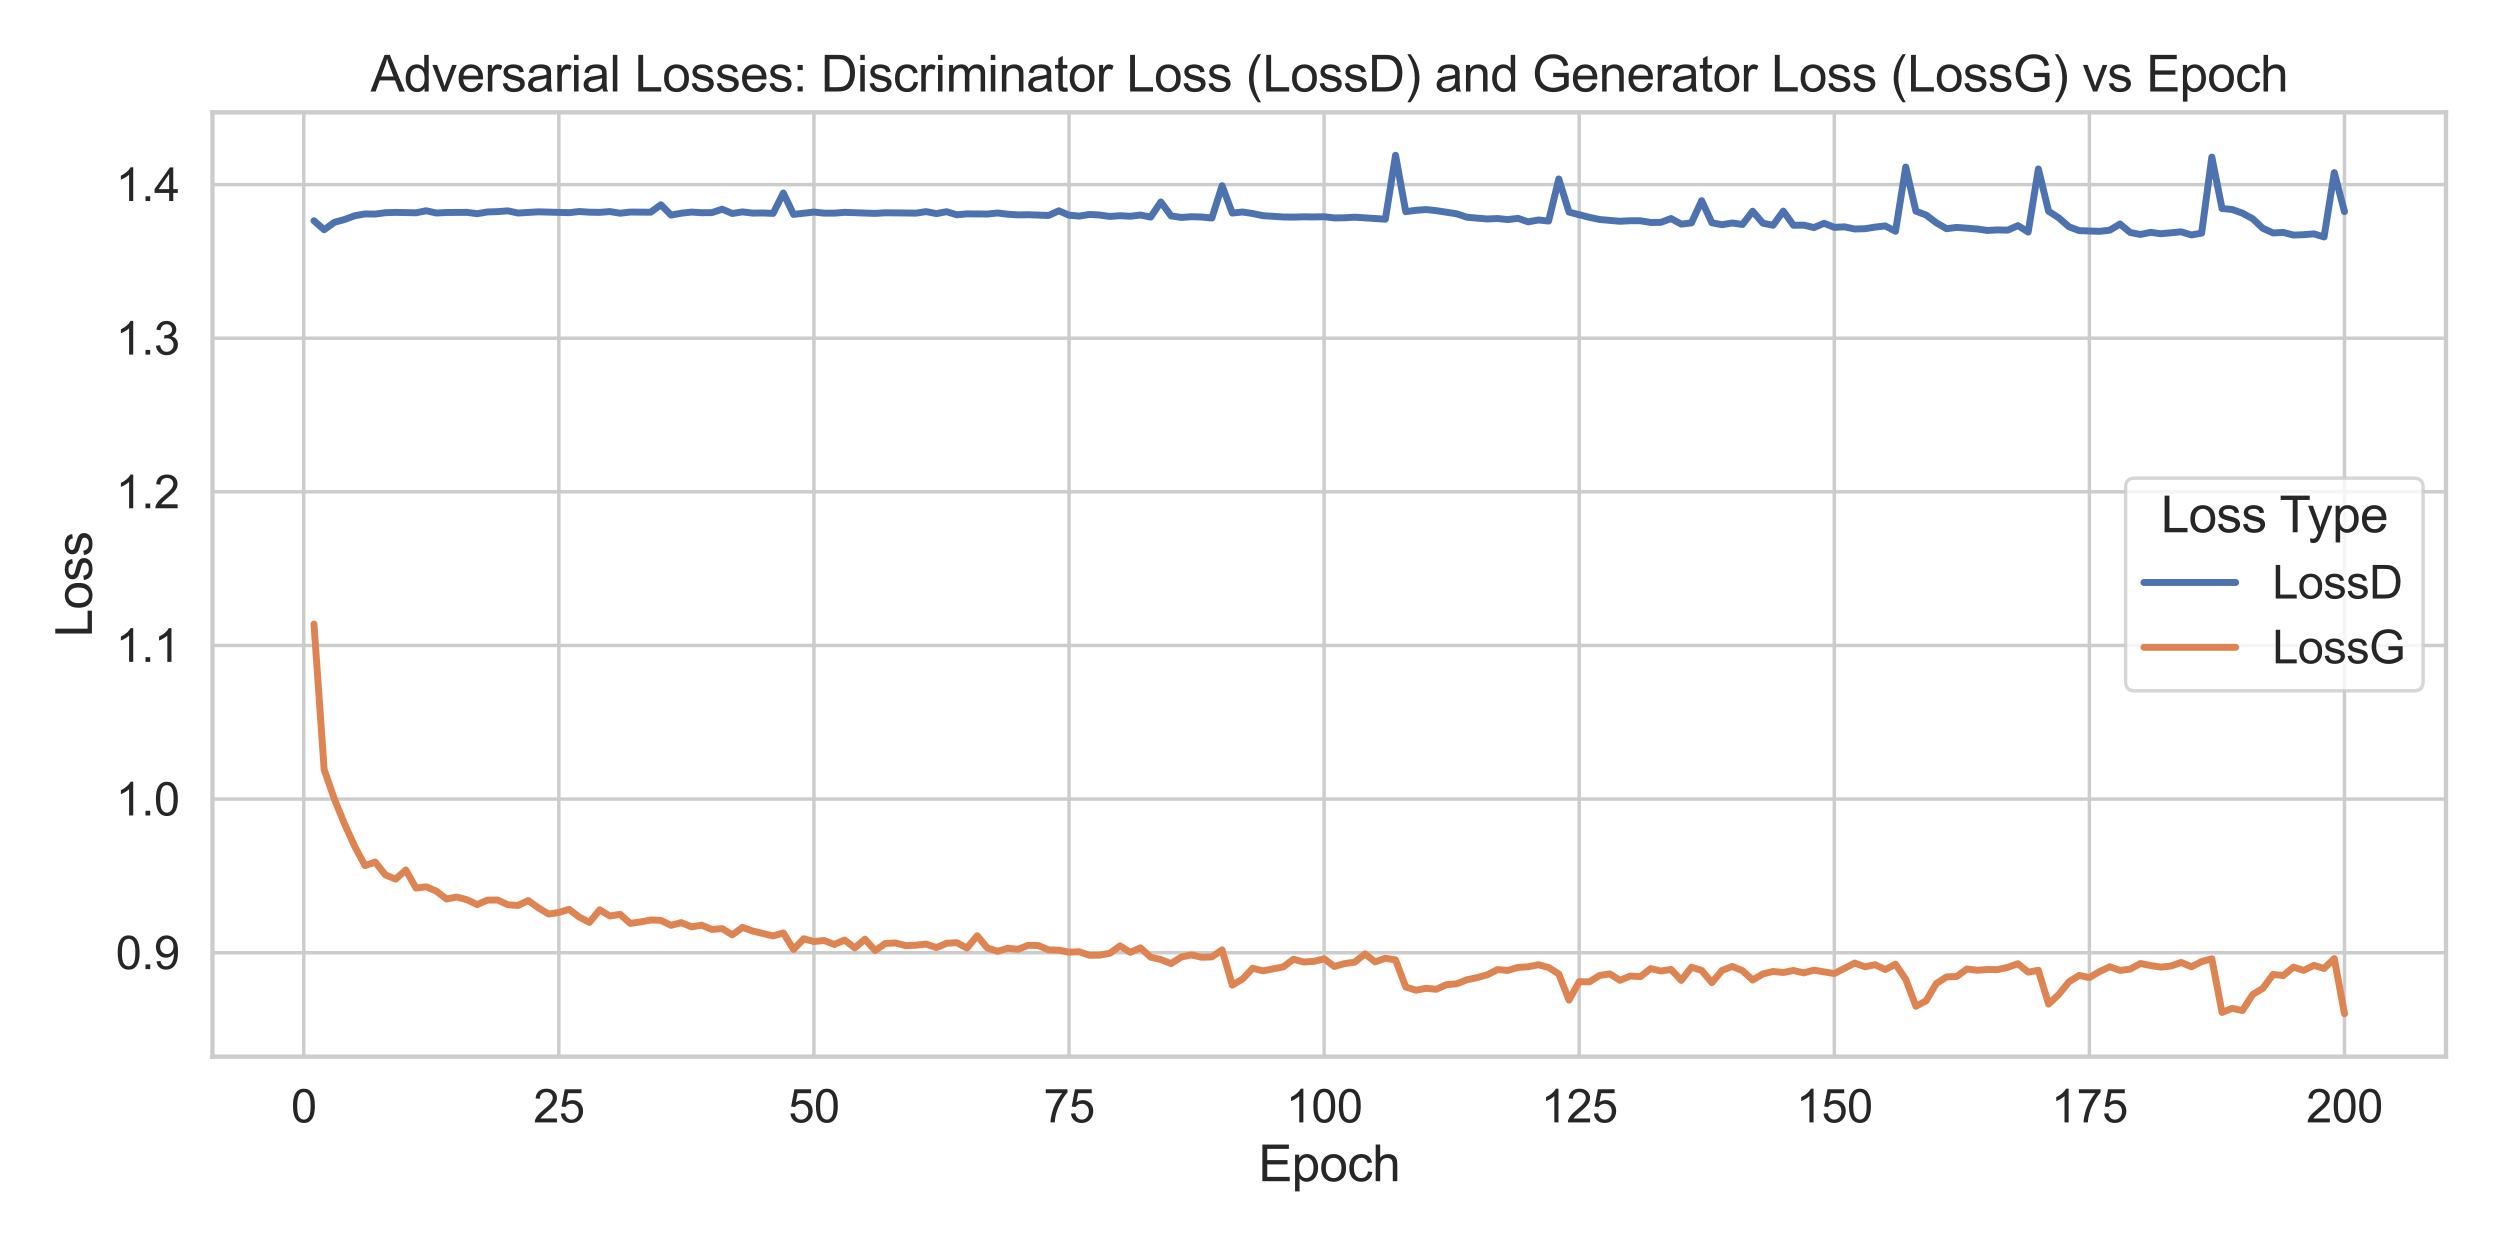 <?xml version="1.0" encoding="utf-8" standalone="no"?>
<!DOCTYPE svg PUBLIC "-//W3C//DTD SVG 1.1//EN"
  "http://www.w3.org/Graphics/SVG/1.1/DTD/svg11.dtd">
<svg xmlns:xlink="http://www.w3.org/1999/xlink" width="720pt" height="360pt" viewBox="0 0 720 360" xmlns="http://www.w3.org/2000/svg" version="1.1">
 <defs>
  <style type="text/css">*{stroke-linejoin: round; stroke-linecap: butt}</style>
 </defs>
 <g id="figure_1">
  <g id="patch_1">
   <path d="M 0 360 
L 720 360 
L 720 0 
L 0 0 
z
" style="fill: #ffffff"/>
  </g>
  <g id="axes_1">
   <g id="patch_2">
    <path d="M 61.182 304.308 
L 704.448 304.308 
L 704.448 32.352 
L 61.182 32.352 
z
" style="fill: #ffffff"/>
   </g>
   <g id="matplotlib.axis_1">
    <g id="xtick_1">
     <g id="line2d_1">
      <path d="M 87.483 304.308 
L 87.483 32.352 
" clip-path="url(#p97cdf2c3c6)" style="fill: none; stroke: #cccccc; stroke-linecap: round"/>
     </g>
     <g id="text_1">
      <!-- 0 -->
      <g style="fill: #262626" transform="translate(83.813 323.256) scale(0.132 -0.132)">
       <defs>
        <path id="ArialMT-30" d="M 266 2259 
Q 266 3072 433 3567 
Q 600 4063 929 4331 
Q 1259 4600 1759 4600 
Q 2128 4600 2406 4451 
Q 2684 4303 2865 4023 
Q 3047 3744 3150 3342 
Q 3253 2941 3253 2259 
Q 3253 1453 3087 958 
Q 2922 463 2592 192 
Q 2263 -78 1759 -78 
Q 1097 -78 719 397 
Q 266 969 266 2259 
z
M 844 2259 
Q 844 1131 1108 757 
Q 1372 384 1759 384 
Q 2147 384 2411 759 
Q 2675 1134 2675 2259 
Q 2675 3391 2411 3762 
Q 2147 4134 1753 4134 
Q 1366 4134 1134 3806 
Q 844 3388 844 2259 
z
" transform="scale(0.016)"/>
       </defs>
       <use xlink:href="#ArialMT-30"/>
      </g>
     </g>
    </g>
    <g id="xtick_2">
     <g id="line2d_2">
      <path d="M 160.948 304.308 
L 160.948 32.352 
" clip-path="url(#p97cdf2c3c6)" style="fill: none; stroke: #cccccc; stroke-linecap: round"/>
     </g>
     <g id="text_2">
      <!-- 25 -->
      <g style="fill: #262626" transform="translate(153.608 323.256) scale(0.132 -0.132)">
       <defs>
        <path id="ArialMT-32" d="M 3222 541 
L 3222 0 
L 194 0 
Q 188 203 259 391 
Q 375 700 629 1000 
Q 884 1300 1366 1694 
Q 2113 2306 2375 2664 
Q 2638 3022 2638 3341 
Q 2638 3675 2398 3904 
Q 2159 4134 1775 4134 
Q 1369 4134 1125 3890 
Q 881 3647 878 3216 
L 300 3275 
Q 359 3922 746 4261 
Q 1134 4600 1788 4600 
Q 2447 4600 2831 4234 
Q 3216 3869 3216 3328 
Q 3216 3053 3103 2787 
Q 2991 2522 2730 2228 
Q 2469 1934 1863 1422 
Q 1356 997 1212 845 
Q 1069 694 975 541 
L 3222 541 
z
" transform="scale(0.016)"/>
        <path id="ArialMT-35" d="M 266 1200 
L 856 1250 
Q 922 819 1161 601 
Q 1400 384 1738 384 
Q 2144 384 2425 690 
Q 2706 997 2706 1503 
Q 2706 1984 2436 2262 
Q 2166 2541 1728 2541 
Q 1456 2541 1237 2417 
Q 1019 2294 894 2097 
L 366 2166 
L 809 4519 
L 3088 4519 
L 3088 3981 
L 1259 3981 
L 1013 2750 
Q 1425 3038 1878 3038 
Q 2478 3038 2890 2622 
Q 3303 2206 3303 1553 
Q 3303 931 2941 478 
Q 2500 -78 1738 -78 
Q 1113 -78 717 272 
Q 322 622 266 1200 
z
" transform="scale(0.016)"/>
       </defs>
       <use xlink:href="#ArialMT-32"/>
       <use xlink:href="#ArialMT-35" x="55.615"/>
      </g>
     </g>
    </g>
    <g id="xtick_3">
     <g id="line2d_3">
      <path d="M 234.414 304.308 
L 234.414 32.352 
" clip-path="url(#p97cdf2c3c6)" style="fill: none; stroke: #cccccc; stroke-linecap: round"/>
     </g>
     <g id="text_3">
      <!-- 50 -->
      <g style="fill: #262626" transform="translate(227.074 323.256) scale(0.132 -0.132)">
       <use xlink:href="#ArialMT-35"/>
       <use xlink:href="#ArialMT-30" x="55.615"/>
      </g>
     </g>
    </g>
    <g id="xtick_4">
     <g id="line2d_4">
      <path d="M 307.88 304.308 
L 307.88 32.352 
" clip-path="url(#p97cdf2c3c6)" style="fill: none; stroke: #cccccc; stroke-linecap: round"/>
     </g>
     <g id="text_4">
      <!-- 75 -->
      <g style="fill: #262626" transform="translate(300.54 323.256) scale(0.132 -0.132)">
       <defs>
        <path id="ArialMT-37" d="M 303 3981 
L 303 4522 
L 3269 4522 
L 3269 4084 
Q 2831 3619 2401 2847 
Q 1972 2075 1738 1259 
Q 1569 684 1522 0 
L 944 0 
Q 953 541 1156 1306 
Q 1359 2072 1739 2783 
Q 2119 3494 2547 3981 
L 303 3981 
z
" transform="scale(0.016)"/>
       </defs>
       <use xlink:href="#ArialMT-37"/>
       <use xlink:href="#ArialMT-35" x="55.615"/>
      </g>
     </g>
    </g>
    <g id="xtick_5">
     <g id="line2d_5">
      <path d="M 381.346 304.308 
L 381.346 32.352 
" clip-path="url(#p97cdf2c3c6)" style="fill: none; stroke: #cccccc; stroke-linecap: round"/>
     </g>
     <g id="text_5">
      <!-- 100 -->
      <g style="fill: #262626" transform="translate(370.335 323.256) scale(0.132 -0.132)">
       <defs>
        <path id="ArialMT-31" d="M 2384 0 
L 1822 0 
L 1822 3584 
Q 1619 3391 1289 3197 
Q 959 3003 697 2906 
L 697 3450 
Q 1169 3672 1522 3987 
Q 1875 4303 2022 4600 
L 2384 4600 
L 2384 0 
z
" transform="scale(0.016)"/>
       </defs>
       <use xlink:href="#ArialMT-31"/>
       <use xlink:href="#ArialMT-30" x="55.615"/>
       <use xlink:href="#ArialMT-30" x="111.23"/>
      </g>
     </g>
    </g>
    <g id="xtick_6">
     <g id="line2d_6">
      <path d="M 454.811 304.308 
L 454.811 32.352 
" clip-path="url(#p97cdf2c3c6)" style="fill: none; stroke: #cccccc; stroke-linecap: round"/>
     </g>
     <g id="text_6">
      <!-- 125 -->
      <g style="fill: #262626" transform="translate(443.801 323.256) scale(0.132 -0.132)">
       <use xlink:href="#ArialMT-31"/>
       <use xlink:href="#ArialMT-32" x="55.615"/>
       <use xlink:href="#ArialMT-35" x="111.23"/>
      </g>
     </g>
    </g>
    <g id="xtick_7">
     <g id="line2d_7">
      <path d="M 528.277 304.308 
L 528.277 32.352 
" clip-path="url(#p97cdf2c3c6)" style="fill: none; stroke: #cccccc; stroke-linecap: round"/>
     </g>
     <g id="text_7">
      <!-- 150 -->
      <g style="fill: #262626" transform="translate(517.267 323.256) scale(0.132 -0.132)">
       <use xlink:href="#ArialMT-31"/>
       <use xlink:href="#ArialMT-35" x="55.615"/>
       <use xlink:href="#ArialMT-30" x="111.23"/>
      </g>
     </g>
    </g>
    <g id="xtick_8">
     <g id="line2d_8">
      <path d="M 601.743 304.308 
L 601.743 32.352 
" clip-path="url(#p97cdf2c3c6)" style="fill: none; stroke: #cccccc; stroke-linecap: round"/>
     </g>
     <g id="text_8">
      <!-- 175 -->
      <g style="fill: #262626" transform="translate(590.732 323.256) scale(0.132 -0.132)">
       <use xlink:href="#ArialMT-31"/>
       <use xlink:href="#ArialMT-37" x="55.615"/>
       <use xlink:href="#ArialMT-35" x="111.23"/>
      </g>
     </g>
    </g>
    <g id="xtick_9">
     <g id="line2d_9">
      <path d="M 675.209 304.308 
L 675.209 32.352 
" clip-path="url(#p97cdf2c3c6)" style="fill: none; stroke: #cccccc; stroke-linecap: round"/>
     </g>
     <g id="text_9">
      <!-- 200 -->
      <g style="fill: #262626" transform="translate(664.198 323.256) scale(0.132 -0.132)">
       <use xlink:href="#ArialMT-32"/>
       <use xlink:href="#ArialMT-30" x="55.615"/>
       <use xlink:href="#ArialMT-30" x="111.23"/>
      </g>
     </g>
    </g>
    <g id="text_10">
     <!-- Epoch -->
     <g style="fill: #262626" transform="translate(362.401 340.187) scale(0.144 -0.144)">
      <defs>
       <path id="ArialMT-45" d="M 506 0 
L 506 4581 
L 3819 4581 
L 3819 4041 
L 1113 4041 
L 1113 2638 
L 3647 2638 
L 3647 2100 
L 1113 2100 
L 1113 541 
L 3925 541 
L 3925 0 
L 506 0 
z
" transform="scale(0.016)"/>
       <path id="ArialMT-70" d="M 422 -1272 
L 422 3319 
L 934 3319 
L 934 2888 
Q 1116 3141 1344 3267 
Q 1572 3394 1897 3394 
Q 2322 3394 2647 3175 
Q 2972 2956 3137 2557 
Q 3303 2159 3303 1684 
Q 3303 1175 3120 767 
Q 2938 359 2589 142 
Q 2241 -75 1856 -75 
Q 1575 -75 1351 44 
Q 1128 163 984 344 
L 984 -1272 
L 422 -1272 
z
M 931 1641 
Q 931 1000 1190 694 
Q 1450 388 1819 388 
Q 2194 388 2461 705 
Q 2728 1022 2728 1688 
Q 2728 2322 2467 2637 
Q 2206 2953 1844 2953 
Q 1484 2953 1207 2617 
Q 931 2281 931 1641 
z
" transform="scale(0.016)"/>
       <path id="ArialMT-6f" d="M 213 1659 
Q 213 2581 725 3025 
Q 1153 3394 1769 3394 
Q 2453 3394 2887 2945 
Q 3322 2497 3322 1706 
Q 3322 1066 3130 698 
Q 2938 331 2570 128 
Q 2203 -75 1769 -75 
Q 1072 -75 642 372 
Q 213 819 213 1659 
z
M 791 1659 
Q 791 1022 1069 705 
Q 1347 388 1769 388 
Q 2188 388 2466 706 
Q 2744 1025 2744 1678 
Q 2744 2294 2464 2611 
Q 2184 2928 1769 2928 
Q 1347 2928 1069 2612 
Q 791 2297 791 1659 
z
" transform="scale(0.016)"/>
       <path id="ArialMT-63" d="M 2588 1216 
L 3141 1144 
Q 3050 572 2676 248 
Q 2303 -75 1759 -75 
Q 1078 -75 664 370 
Q 250 816 250 1647 
Q 250 2184 428 2587 
Q 606 2991 970 3192 
Q 1334 3394 1763 3394 
Q 2303 3394 2647 3120 
Q 2991 2847 3088 2344 
L 2541 2259 
Q 2463 2594 2264 2762 
Q 2066 2931 1784 2931 
Q 1359 2931 1093 2626 
Q 828 2322 828 1663 
Q 828 994 1084 691 
Q 1341 388 1753 388 
Q 2084 388 2306 591 
Q 2528 794 2588 1216 
z
" transform="scale(0.016)"/>
       <path id="ArialMT-68" d="M 422 0 
L 422 4581 
L 984 4581 
L 984 2938 
Q 1378 3394 1978 3394 
Q 2347 3394 2619 3248 
Q 2891 3103 3008 2847 
Q 3125 2591 3125 2103 
L 3125 0 
L 2563 0 
L 2563 2103 
Q 2563 2525 2380 2717 
Q 2197 2909 1863 2909 
Q 1613 2909 1392 2779 
Q 1172 2650 1078 2428 
Q 984 2206 984 1816 
L 984 0 
L 422 0 
z
" transform="scale(0.016)"/>
      </defs>
      <use xlink:href="#ArialMT-45"/>
      <use xlink:href="#ArialMT-70" x="66.699"/>
      <use xlink:href="#ArialMT-6f" x="122.314"/>
      <use xlink:href="#ArialMT-63" x="177.93"/>
      <use xlink:href="#ArialMT-68" x="227.93"/>
     </g>
    </g>
   </g>
   <g id="matplotlib.axis_2">
    <g id="ytick_1">
     <g id="line2d_10">
      <path d="M 61.182 274.379 
L 704.448 274.379 
" clip-path="url(#p97cdf2c3c6)" style="fill: none; stroke: #cccccc; stroke-linecap: round"/>
     </g>
     <g id="text_11">
      <!-- 0.9 -->
      <g style="fill: #262626" transform="translate(33.334 279.103) scale(0.132 -0.132)">
       <defs>
        <path id="ArialMT-2e" d="M 581 0 
L 581 641 
L 1222 641 
L 1222 0 
L 581 0 
z
" transform="scale(0.016)"/>
        <path id="ArialMT-39" d="M 350 1059 
L 891 1109 
Q 959 728 1153 556 
Q 1347 384 1650 384 
Q 1909 384 2104 503 
Q 2300 622 2425 820 
Q 2550 1019 2634 1356 
Q 2719 1694 2719 2044 
Q 2719 2081 2716 2156 
Q 2547 1888 2255 1720 
Q 1963 1553 1622 1553 
Q 1053 1553 659 1965 
Q 266 2378 266 3053 
Q 266 3750 677 4175 
Q 1088 4600 1706 4600 
Q 2153 4600 2523 4359 
Q 2894 4119 3086 3673 
Q 3278 3228 3278 2384 
Q 3278 1506 3087 986 
Q 2897 466 2520 194 
Q 2144 -78 1638 -78 
Q 1100 -78 759 220 
Q 419 519 350 1059 
z
M 2653 3081 
Q 2653 3566 2395 3850 
Q 2138 4134 1775 4134 
Q 1400 4134 1122 3828 
Q 844 3522 844 3034 
Q 844 2597 1108 2323 
Q 1372 2050 1759 2050 
Q 2150 2050 2401 2323 
Q 2653 2597 2653 3081 
z
" transform="scale(0.016)"/>
       </defs>
       <use xlink:href="#ArialMT-30"/>
       <use xlink:href="#ArialMT-2e" x="55.615"/>
       <use xlink:href="#ArialMT-39" x="83.398"/>
      </g>
     </g>
    </g>
    <g id="ytick_2">
     <g id="line2d_11">
      <path d="M 61.182 230.135 
L 704.448 230.135 
" clip-path="url(#p97cdf2c3c6)" style="fill: none; stroke: #cccccc; stroke-linecap: round"/>
     </g>
     <g id="text_12">
      <!-- 1.0 -->
      <g style="fill: #262626" transform="translate(33.334 234.86) scale(0.132 -0.132)">
       <use xlink:href="#ArialMT-31"/>
       <use xlink:href="#ArialMT-2e" x="55.615"/>
       <use xlink:href="#ArialMT-30" x="83.398"/>
      </g>
     </g>
    </g>
    <g id="ytick_3">
     <g id="line2d_12">
      <path d="M 61.182 185.892 
L 704.448 185.892 
" clip-path="url(#p97cdf2c3c6)" style="fill: none; stroke: #cccccc; stroke-linecap: round"/>
     </g>
     <g id="text_13">
      <!-- 1.1 -->
      <g style="fill: #262626" transform="translate(33.334 190.616) scale(0.132 -0.132)">
       <use xlink:href="#ArialMT-31"/>
       <use xlink:href="#ArialMT-2e" x="55.615"/>
       <use xlink:href="#ArialMT-31" x="83.398"/>
      </g>
     </g>
    </g>
    <g id="ytick_4">
     <g id="line2d_13">
      <path d="M 61.182 141.648 
L 704.448 141.648 
" clip-path="url(#p97cdf2c3c6)" style="fill: none; stroke: #cccccc; stroke-linecap: round"/>
     </g>
     <g id="text_14">
      <!-- 1.2 -->
      <g style="fill: #262626" transform="translate(33.334 146.372) scale(0.132 -0.132)">
       <use xlink:href="#ArialMT-31"/>
       <use xlink:href="#ArialMT-2e" x="55.615"/>
       <use xlink:href="#ArialMT-32" x="83.398"/>
      </g>
     </g>
    </g>
    <g id="ytick_5">
     <g id="line2d_14">
      <path d="M 61.182 97.404 
L 704.448 97.404 
" clip-path="url(#p97cdf2c3c6)" style="fill: none; stroke: #cccccc; stroke-linecap: round"/>
     </g>
     <g id="text_15">
      <!-- 1.3 -->
      <g style="fill: #262626" transform="translate(33.334 102.128) scale(0.132 -0.132)">
       <defs>
        <path id="ArialMT-33" d="M 269 1209 
L 831 1284 
Q 928 806 1161 595 
Q 1394 384 1728 384 
Q 2125 384 2398 659 
Q 2672 934 2672 1341 
Q 2672 1728 2419 1979 
Q 2166 2231 1775 2231 
Q 1616 2231 1378 2169 
L 1441 2663 
Q 1497 2656 1531 2656 
Q 1891 2656 2178 2843 
Q 2466 3031 2466 3422 
Q 2466 3731 2256 3934 
Q 2047 4138 1716 4138 
Q 1388 4138 1169 3931 
Q 950 3725 888 3313 
L 325 3413 
Q 428 3978 793 4289 
Q 1159 4600 1703 4600 
Q 2078 4600 2393 4439 
Q 2709 4278 2876 4000 
Q 3044 3722 3044 3409 
Q 3044 3113 2884 2869 
Q 2725 2625 2413 2481 
Q 2819 2388 3044 2092 
Q 3269 1797 3269 1353 
Q 3269 753 2831 336 
Q 2394 -81 1725 -81 
Q 1122 -81 723 278 
Q 325 638 269 1209 
z
" transform="scale(0.016)"/>
       </defs>
       <use xlink:href="#ArialMT-31"/>
       <use xlink:href="#ArialMT-2e" x="55.615"/>
       <use xlink:href="#ArialMT-33" x="83.398"/>
      </g>
     </g>
    </g>
    <g id="ytick_6">
     <g id="line2d_15">
      <path d="M 61.182 53.16 
L 704.448 53.16 
" clip-path="url(#p97cdf2c3c6)" style="fill: none; stroke: #cccccc; stroke-linecap: round"/>
     </g>
     <g id="text_16">
      <!-- 1.4 -->
      <g style="fill: #262626" transform="translate(33.334 57.884) scale(0.132 -0.132)">
       <defs>
        <path id="ArialMT-34" d="M 2069 0 
L 2069 1097 
L 81 1097 
L 81 1613 
L 2172 4581 
L 2631 4581 
L 2631 1613 
L 3250 1613 
L 3250 1097 
L 2631 1097 
L 2631 0 
L 2069 0 
z
M 2069 1613 
L 2069 3678 
L 634 1613 
L 2069 1613 
z
" transform="scale(0.016)"/>
       </defs>
       <use xlink:href="#ArialMT-31"/>
       <use xlink:href="#ArialMT-2e" x="55.615"/>
       <use xlink:href="#ArialMT-34" x="83.398"/>
      </g>
     </g>
    </g>
    <g id="text_17">
     <!-- Loss -->
     <g style="fill: #262626" transform="translate(26.472 183.538) rotate(-90) scale(0.144 -0.144)">
      <defs>
       <path id="ArialMT-4c" d="M 469 0 
L 469 4581 
L 1075 4581 
L 1075 541 
L 3331 541 
L 3331 0 
L 469 0 
z
" transform="scale(0.016)"/>
       <path id="ArialMT-73" d="M 197 991 
L 753 1078 
Q 800 744 1014 566 
Q 1228 388 1613 388 
Q 2000 388 2187 545 
Q 2375 703 2375 916 
Q 2375 1106 2209 1216 
Q 2094 1291 1634 1406 
Q 1016 1563 777 1677 
Q 538 1791 414 1992 
Q 291 2194 291 2438 
Q 291 2659 392 2848 
Q 494 3038 669 3163 
Q 800 3259 1026 3326 
Q 1253 3394 1513 3394 
Q 1903 3394 2198 3281 
Q 2494 3169 2634 2976 
Q 2775 2784 2828 2463 
L 2278 2388 
Q 2241 2644 2061 2787 
Q 1881 2931 1553 2931 
Q 1166 2931 1000 2803 
Q 834 2675 834 2503 
Q 834 2394 903 2306 
Q 972 2216 1119 2156 
Q 1203 2125 1616 2013 
Q 2213 1853 2448 1751 
Q 2684 1650 2818 1456 
Q 2953 1263 2953 975 
Q 2953 694 2789 445 
Q 2625 197 2315 61 
Q 2006 -75 1616 -75 
Q 969 -75 630 194 
Q 291 463 197 991 
z
" transform="scale(0.016)"/>
      </defs>
      <use xlink:href="#ArialMT-4c"/>
      <use xlink:href="#ArialMT-6f" x="55.615"/>
      <use xlink:href="#ArialMT-73" x="111.23"/>
      <use xlink:href="#ArialMT-73" x="161.23"/>
     </g>
    </g>
   </g>
   <g id="PolyCollection_1"/>
   <g id="PolyCollection_2"/>
   <g id="line2d_16">
    <path d="M 90.421 63.581 
L 93.36 66.156 
L 96.299 64.027 
L 99.237 63.217 
L 102.176 62.132 
L 105.115 61.608 
L 108.053 61.649 
L 110.992 61.26 
L 113.93 61.171 
L 119.808 61.283 
L 122.746 60.7 
L 125.685 61.35 
L 128.624 61.193 
L 134.501 61.158 
L 137.439 61.541 
L 140.378 61.045 
L 143.317 60.948 
L 146.255 60.726 
L 149.194 61.352 
L 155.071 61.009 
L 163.887 61.253 
L 166.826 60.919 
L 169.764 61.111 
L 172.703 61.167 
L 175.642 60.93 
L 178.58 61.405 
L 181.519 61.069 
L 187.396 61.117 
L 190.335 58.976 
L 193.273 61.946 
L 196.212 61.403 
L 199.151 61.077 
L 202.089 61.261 
L 205.028 61.237 
L 207.967 60.252 
L 210.905 61.485 
L 213.844 61.025 
L 216.782 61.374 
L 219.721 61.334 
L 222.66 61.454 
L 225.598 55.588 
L 228.537 61.744 
L 234.414 61.076 
L 237.353 61.385 
L 240.291 61.39 
L 243.23 61.156 
L 252.046 61.465 
L 254.985 61.277 
L 263.801 61.383 
L 266.739 60.944 
L 269.678 61.518 
L 272.616 60.967 
L 275.555 61.862 
L 278.494 61.592 
L 284.371 61.648 
L 287.31 61.338 
L 290.248 61.699 
L 293.187 61.889 
L 296.125 61.839 
L 302.003 62.056 
L 304.941 60.711 
L 307.88 61.979 
L 310.819 62.23 
L 313.757 61.767 
L 316.696 61.925 
L 319.634 62.337 
L 322.573 62.117 
L 325.512 62.288 
L 328.45 61.923 
L 331.389 62.525 
L 334.328 58.168 
L 337.266 62.178 
L 340.205 62.621 
L 343.144 62.415 
L 346.082 62.498 
L 349.021 62.785 
L 351.959 53.49 
L 354.898 61.362 
L 357.837 61.056 
L 360.775 61.493 
L 363.714 62.113 
L 369.591 62.491 
L 372.53 62.528 
L 375.468 62.441 
L 378.407 62.485 
L 381.346 62.416 
L 384.284 62.767 
L 387.223 62.72 
L 390.162 62.546 
L 398.977 63.135 
L 401.916 44.714 
L 404.855 60.961 
L 407.793 60.563 
L 410.732 60.348 
L 413.671 60.671 
L 419.548 61.582 
L 422.486 62.565 
L 428.364 63.067 
L 431.302 62.936 
L 434.241 63.236 
L 437.18 62.885 
L 440.118 63.895 
L 443.057 63.355 
L 445.996 63.653 
L 448.934 51.543 
L 451.873 61.088 
L 457.75 62.594 
L 460.689 63.218 
L 466.566 63.721 
L 469.505 63.565 
L 472.443 63.579 
L 475.382 64.067 
L 478.32 64.045 
L 481.259 62.938 
L 484.198 64.549 
L 487.136 64.198 
L 490.075 57.793 
L 493.014 64.155 
L 495.952 64.715 
L 498.891 64.216 
L 501.829 64.657 
L 504.768 60.834 
L 507.707 64.271 
L 510.645 64.872 
L 513.584 60.809 
L 516.523 64.881 
L 519.461 64.831 
L 522.4 65.54 
L 525.339 64.309 
L 528.277 65.474 
L 531.216 65.332 
L 534.154 65.948 
L 537.093 65.867 
L 540.032 65.405 
L 542.97 65.072 
L 545.909 66.614 
L 548.848 48.107 
L 551.786 60.817 
L 554.725 61.927 
L 557.663 64.162 
L 560.602 65.864 
L 563.541 65.483 
L 569.418 65.939 
L 572.357 66.373 
L 575.295 66.209 
L 578.234 66.275 
L 581.172 64.978 
L 584.111 66.831 
L 587.05 48.666 
L 589.988 60.818 
L 592.927 62.747 
L 595.866 65.307 
L 598.804 66.422 
L 604.682 66.621 
L 607.62 66.3 
L 610.559 64.51 
L 613.497 66.963 
L 616.436 67.527 
L 619.375 66.909 
L 622.313 67.312 
L 628.191 66.767 
L 631.129 67.668 
L 634.068 67.143 
L 637.006 45.255 
L 639.945 60.05 
L 642.884 60.339 
L 645.822 61.395 
L 648.761 62.99 
L 651.7 65.758 
L 654.638 67.088 
L 657.577 66.934 
L 660.515 67.705 
L 663.454 67.594 
L 666.393 67.355 
L 669.331 68.245 
L 672.27 49.711 
L 675.209 60.956 
L 675.209 60.956 
" clip-path="url(#p97cdf2c3c6)" style="fill: none; stroke: #4c72b0; stroke-width: 2; stroke-linecap: round"/>
   </g>
   <g id="line2d_17">
    <path d="M 90.421 179.74 
L 93.36 221.634 
L 96.299 230.124 
L 99.237 237.328 
L 102.176 243.804 
L 105.115 249.296 
L 108.053 248.269 
L 110.992 251.972 
L 113.93 253.203 
L 116.869 250.564 
L 119.808 255.763 
L 122.746 255.399 
L 125.685 256.659 
L 128.624 258.907 
L 131.562 258.345 
L 134.501 259.126 
L 137.439 260.52 
L 140.378 259.231 
L 143.317 259.206 
L 146.255 260.563 
L 149.194 260.767 
L 152.133 259.364 
L 155.071 261.48 
L 158.01 263.24 
L 160.948 262.791 
L 163.887 261.893 
L 166.826 264.125 
L 169.764 265.652 
L 172.703 262.032 
L 175.642 263.806 
L 178.58 263.321 
L 181.519 265.936 
L 184.458 265.508 
L 187.396 264.96 
L 190.335 265.061 
L 193.273 266.499 
L 196.212 265.721 
L 199.151 266.931 
L 202.089 266.454 
L 205.028 267.69 
L 207.967 267.438 
L 210.905 269.242 
L 213.844 267.079 
L 216.782 268.14 
L 222.66 269.549 
L 225.598 268.689 
L 228.537 273.432 
L 231.476 270.368 
L 234.414 271.162 
L 237.353 270.866 
L 240.291 272.01 
L 243.23 270.734 
L 246.169 273 
L 249.107 270.49 
L 252.046 273.753 
L 254.985 271.711 
L 257.923 271.576 
L 260.862 272.345 
L 263.801 272.214 
L 266.739 271.895 
L 269.678 272.908 
L 272.616 271.657 
L 275.555 271.49 
L 278.494 273.042 
L 281.432 269.501 
L 284.371 273.025 
L 287.31 273.973 
L 290.248 273.091 
L 293.187 273.397 
L 296.125 272.241 
L 299.064 272.315 
L 302.003 273.572 
L 304.941 273.639 
L 307.88 274.223 
L 310.819 274.103 
L 313.757 275.116 
L 316.696 275.088 
L 319.634 274.533 
L 322.573 272.409 
L 325.512 274.266 
L 328.45 272.974 
L 331.389 275.669 
L 334.328 276.348 
L 337.266 277.52 
L 340.205 275.631 
L 343.144 275.008 
L 346.082 275.696 
L 349.021 275.576 
L 351.959 273.572 
L 354.898 283.714 
L 357.837 281.969 
L 360.775 278.851 
L 363.714 279.603 
L 369.591 278.468 
L 372.53 276.262 
L 375.468 277.059 
L 378.407 276.877 
L 381.346 276.134 
L 384.284 278.333 
L 387.223 277.515 
L 390.162 277.108 
L 393.1 274.716 
L 396.039 277.024 
L 398.977 275.966 
L 401.916 276.454 
L 404.855 284.251 
L 407.793 285.176 
L 410.732 284.646 
L 413.671 284.907 
L 416.609 283.577 
L 419.548 283.339 
L 422.486 282.174 
L 425.425 281.549 
L 428.364 280.732 
L 431.302 279.23 
L 434.241 279.487 
L 437.18 278.62 
L 440.118 278.435 
L 443.057 277.838 
L 445.996 278.637 
L 448.934 280.518 
L 451.873 288.03 
L 454.811 282.724 
L 457.75 282.778 
L 460.689 280.925 
L 463.627 280.488 
L 466.566 282.333 
L 469.505 281.106 
L 472.443 281.273 
L 475.382 278.958 
L 478.32 279.653 
L 481.259 279.197 
L 484.198 282.353 
L 487.136 278.563 
L 490.075 279.47 
L 493.014 283.007 
L 495.952 279.484 
L 498.891 278.327 
L 501.829 279.54 
L 504.768 282.254 
L 507.707 280.488 
L 510.645 279.785 
L 513.584 280.074 
L 516.523 279.493 
L 519.461 280.195 
L 522.4 279.411 
L 528.277 280.381 
L 534.154 277.362 
L 537.093 278.439 
L 540.032 277.842 
L 542.97 279.242 
L 545.909 277.689 
L 548.848 282.028 
L 551.786 289.805 
L 554.725 288.219 
L 557.663 283.251 
L 560.602 281.357 
L 563.541 281.226 
L 566.479 279.061 
L 569.418 279.43 
L 572.357 279.221 
L 575.295 279.244 
L 578.234 278.604 
L 581.172 277.552 
L 584.111 279.978 
L 587.05 279.437 
L 589.988 289.171 
L 592.927 286.393 
L 595.866 282.76 
L 598.804 280.929 
L 601.743 281.538 
L 604.682 279.812 
L 607.62 278.43 
L 610.559 279.484 
L 613.497 279.107 
L 616.436 277.493 
L 619.375 278.079 
L 622.313 278.529 
L 625.252 278.212 
L 628.191 277.175 
L 631.129 278.439 
L 634.068 276.928 
L 637.006 276.129 
L 639.945 291.581 
L 642.884 290.402 
L 645.822 291.041 
L 648.761 286.43 
L 651.7 284.642 
L 654.638 280.643 
L 657.577 280.96 
L 660.515 278.537 
L 663.454 279.467 
L 666.393 278.035 
L 669.331 278.913 
L 672.27 276.064 
L 675.209 291.946 
L 675.209 291.946 
" clip-path="url(#p97cdf2c3c6)" style="fill: none; stroke: #dd8452; stroke-width: 2; stroke-linecap: round"/>
   </g>
   <g id="line2d_18"/>
   <g id="line2d_19"/>
   <g id="patch_3">
    <path d="M 61.182 304.308 
L 61.182 32.352 
" style="fill: none; stroke: #cccccc; stroke-width: 1.25; stroke-linejoin: miter; stroke-linecap: square"/>
   </g>
   <g id="patch_4">
    <path d="M 704.448 304.308 
L 704.448 32.352 
" style="fill: none; stroke: #cccccc; stroke-width: 1.25; stroke-linejoin: miter; stroke-linecap: square"/>
   </g>
   <g id="patch_5">
    <path d="M 61.182 304.308 
L 704.448 304.308 
" style="fill: none; stroke: #cccccc; stroke-width: 1.25; stroke-linejoin: miter; stroke-linecap: square"/>
   </g>
   <g id="patch_6">
    <path d="M 61.182 32.352 
L 704.448 32.352 
" style="fill: none; stroke: #cccccc; stroke-width: 1.25; stroke-linejoin: miter; stroke-linecap: square"/>
   </g>
   <g id="text_18">
    <!-- Adversarial Losses: Discriminator Loss (LossD) and Generator Loss (LossG) vs Epoch -->
    <g style="fill: #262626" transform="translate(106.724 26.352) scale(0.144 -0.144)">
     <defs>
      <path id="ArialMT-41" d="M -9 0 
L 1750 4581 
L 2403 4581 
L 4278 0 
L 3588 0 
L 3053 1388 
L 1138 1388 
L 634 0 
L -9 0 
z
M 1313 1881 
L 2866 1881 
L 2388 3150 
Q 2169 3728 2063 4100 
Q 1975 3659 1816 3225 
L 1313 1881 
z
" transform="scale(0.016)"/>
      <path id="ArialMT-64" d="M 2575 0 
L 2575 419 
Q 2259 -75 1647 -75 
Q 1250 -75 917 144 
Q 584 363 401 755 
Q 219 1147 219 1656 
Q 219 2153 384 2558 
Q 550 2963 881 3178 
Q 1213 3394 1622 3394 
Q 1922 3394 2156 3267 
Q 2391 3141 2538 2938 
L 2538 4581 
L 3097 4581 
L 3097 0 
L 2575 0 
z
M 797 1656 
Q 797 1019 1065 703 
Q 1334 388 1700 388 
Q 2069 388 2326 689 
Q 2584 991 2584 1609 
Q 2584 2291 2321 2609 
Q 2059 2928 1675 2928 
Q 1300 2928 1048 2622 
Q 797 2316 797 1656 
z
" transform="scale(0.016)"/>
      <path id="ArialMT-76" d="M 1344 0 
L 81 3319 
L 675 3319 
L 1388 1331 
Q 1503 1009 1600 663 
Q 1675 925 1809 1294 
L 2547 3319 
L 3125 3319 
L 1869 0 
L 1344 0 
z
" transform="scale(0.016)"/>
      <path id="ArialMT-65" d="M 2694 1069 
L 3275 997 
Q 3138 488 2766 206 
Q 2394 -75 1816 -75 
Q 1088 -75 661 373 
Q 234 822 234 1631 
Q 234 2469 665 2931 
Q 1097 3394 1784 3394 
Q 2450 3394 2872 2941 
Q 3294 2488 3294 1666 
Q 3294 1616 3291 1516 
L 816 1516 
Q 847 969 1125 678 
Q 1403 388 1819 388 
Q 2128 388 2347 550 
Q 2566 713 2694 1069 
z
M 847 1978 
L 2700 1978 
Q 2663 2397 2488 2606 
Q 2219 2931 1791 2931 
Q 1403 2931 1139 2672 
Q 875 2413 847 1978 
z
" transform="scale(0.016)"/>
      <path id="ArialMT-72" d="M 416 0 
L 416 3319 
L 922 3319 
L 922 2816 
Q 1116 3169 1280 3281 
Q 1444 3394 1641 3394 
Q 1925 3394 2219 3213 
L 2025 2691 
Q 1819 2813 1613 2813 
Q 1428 2813 1281 2702 
Q 1134 2591 1072 2394 
Q 978 2094 978 1738 
L 978 0 
L 416 0 
z
" transform="scale(0.016)"/>
      <path id="ArialMT-61" d="M 2588 409 
Q 2275 144 1986 34 
Q 1697 -75 1366 -75 
Q 819 -75 525 192 
Q 231 459 231 875 
Q 231 1119 342 1320 
Q 453 1522 633 1644 
Q 813 1766 1038 1828 
Q 1203 1872 1538 1913 
Q 2219 1994 2541 2106 
Q 2544 2222 2544 2253 
Q 2544 2597 2384 2738 
Q 2169 2928 1744 2928 
Q 1347 2928 1158 2789 
Q 969 2650 878 2297 
L 328 2372 
Q 403 2725 575 2942 
Q 747 3159 1072 3276 
Q 1397 3394 1825 3394 
Q 2250 3394 2515 3294 
Q 2781 3194 2906 3042 
Q 3031 2891 3081 2659 
Q 3109 2516 3109 2141 
L 3109 1391 
Q 3109 606 3145 398 
Q 3181 191 3288 0 
L 2700 0 
Q 2613 175 2588 409 
z
M 2541 1666 
Q 2234 1541 1622 1453 
Q 1275 1403 1131 1340 
Q 988 1278 909 1158 
Q 831 1038 831 891 
Q 831 666 1001 516 
Q 1172 366 1500 366 
Q 1825 366 2078 508 
Q 2331 650 2450 897 
Q 2541 1088 2541 1459 
L 2541 1666 
z
" transform="scale(0.016)"/>
      <path id="ArialMT-69" d="M 425 3934 
L 425 4581 
L 988 4581 
L 988 3934 
L 425 3934 
z
M 425 0 
L 425 3319 
L 988 3319 
L 988 0 
L 425 0 
z
" transform="scale(0.016)"/>
      <path id="ArialMT-6c" d="M 409 0 
L 409 4581 
L 972 4581 
L 972 0 
L 409 0 
z
" transform="scale(0.016)"/>
      <path id="ArialMT-20" transform="scale(0.016)"/>
      <path id="ArialMT-3a" d="M 578 2678 
L 578 3319 
L 1219 3319 
L 1219 2678 
L 578 2678 
z
M 578 0 
L 578 641 
L 1219 641 
L 1219 0 
L 578 0 
z
" transform="scale(0.016)"/>
      <path id="ArialMT-44" d="M 494 0 
L 494 4581 
L 2072 4581 
Q 2606 4581 2888 4516 
Q 3281 4425 3559 4188 
Q 3922 3881 4101 3404 
Q 4281 2928 4281 2316 
Q 4281 1794 4159 1391 
Q 4038 988 3847 723 
Q 3656 459 3429 307 
Q 3203 156 2883 78 
Q 2563 0 2147 0 
L 494 0 
z
M 1100 541 
L 2078 541 
Q 2531 541 2789 625 
Q 3047 709 3200 863 
Q 3416 1078 3536 1442 
Q 3656 1806 3656 2325 
Q 3656 3044 3420 3430 
Q 3184 3816 2847 3947 
Q 2603 4041 2063 4041 
L 1100 4041 
L 1100 541 
z
" transform="scale(0.016)"/>
      <path id="ArialMT-6d" d="M 422 0 
L 422 3319 
L 925 3319 
L 925 2853 
Q 1081 3097 1340 3245 
Q 1600 3394 1931 3394 
Q 2300 3394 2536 3241 
Q 2772 3088 2869 2813 
Q 3263 3394 3894 3394 
Q 4388 3394 4653 3120 
Q 4919 2847 4919 2278 
L 4919 0 
L 4359 0 
L 4359 2091 
Q 4359 2428 4304 2576 
Q 4250 2725 4106 2815 
Q 3963 2906 3769 2906 
Q 3419 2906 3187 2673 
Q 2956 2441 2956 1928 
L 2956 0 
L 2394 0 
L 2394 2156 
Q 2394 2531 2256 2718 
Q 2119 2906 1806 2906 
Q 1569 2906 1367 2781 
Q 1166 2656 1075 2415 
Q 984 2175 984 1722 
L 984 0 
L 422 0 
z
" transform="scale(0.016)"/>
      <path id="ArialMT-6e" d="M 422 0 
L 422 3319 
L 928 3319 
L 928 2847 
Q 1294 3394 1984 3394 
Q 2284 3394 2536 3286 
Q 2788 3178 2913 3003 
Q 3038 2828 3088 2588 
Q 3119 2431 3119 2041 
L 3119 0 
L 2556 0 
L 2556 2019 
Q 2556 2363 2490 2533 
Q 2425 2703 2258 2804 
Q 2091 2906 1866 2906 
Q 1506 2906 1245 2678 
Q 984 2450 984 1813 
L 984 0 
L 422 0 
z
" transform="scale(0.016)"/>
      <path id="ArialMT-74" d="M 1650 503 
L 1731 6 
Q 1494 -44 1306 -44 
Q 1000 -44 831 53 
Q 663 150 594 308 
Q 525 466 525 972 
L 525 2881 
L 113 2881 
L 113 3319 
L 525 3319 
L 525 4141 
L 1084 4478 
L 1084 3319 
L 1650 3319 
L 1650 2881 
L 1084 2881 
L 1084 941 
Q 1084 700 1114 631 
Q 1144 563 1211 522 
Q 1278 481 1403 481 
Q 1497 481 1650 503 
z
" transform="scale(0.016)"/>
      <path id="ArialMT-28" d="M 1497 -1347 
Q 1031 -759 709 28 
Q 388 816 388 1659 
Q 388 2403 628 3084 
Q 909 3875 1497 4659 
L 1900 4659 
Q 1522 4009 1400 3731 
Q 1209 3300 1100 2831 
Q 966 2247 966 1656 
Q 966 153 1900 -1347 
L 1497 -1347 
z
" transform="scale(0.016)"/>
      <path id="ArialMT-29" d="M 791 -1347 
L 388 -1347 
Q 1322 153 1322 1656 
Q 1322 2244 1188 2822 
Q 1081 3291 891 3722 
Q 769 4003 388 4659 
L 791 4659 
Q 1378 3875 1659 3084 
Q 1900 2403 1900 1659 
Q 1900 816 1576 28 
Q 1253 -759 791 -1347 
z
" transform="scale(0.016)"/>
      <path id="ArialMT-47" d="M 2638 1797 
L 2638 2334 
L 4578 2338 
L 4578 638 
Q 4131 281 3656 101 
Q 3181 -78 2681 -78 
Q 2006 -78 1454 211 
Q 903 500 622 1047 
Q 341 1594 341 2269 
Q 341 2938 620 3517 
Q 900 4097 1425 4378 
Q 1950 4659 2634 4659 
Q 3131 4659 3532 4498 
Q 3934 4338 4162 4050 
Q 4391 3763 4509 3300 
L 3963 3150 
Q 3859 3500 3706 3700 
Q 3553 3900 3268 4020 
Q 2984 4141 2638 4141 
Q 2222 4141 1919 4014 
Q 1616 3888 1430 3681 
Q 1244 3475 1141 3228 
Q 966 2803 966 2306 
Q 966 1694 1177 1281 
Q 1388 869 1791 669 
Q 2194 469 2647 469 
Q 3041 469 3416 620 
Q 3791 772 3984 944 
L 3984 1797 
L 2638 1797 
z
" transform="scale(0.016)"/>
     </defs>
     <use xlink:href="#ArialMT-41"/>
     <use xlink:href="#ArialMT-64" x="66.699"/>
     <use xlink:href="#ArialMT-76" x="122.314"/>
     <use xlink:href="#ArialMT-65" x="172.314"/>
     <use xlink:href="#ArialMT-72" x="227.93"/>
     <use xlink:href="#ArialMT-73" x="261.23"/>
     <use xlink:href="#ArialMT-61" x="311.23"/>
     <use xlink:href="#ArialMT-72" x="366.846"/>
     <use xlink:href="#ArialMT-69" x="400.146"/>
     <use xlink:href="#ArialMT-61" x="422.363"/>
     <use xlink:href="#ArialMT-6c" x="477.979"/>
     <use xlink:href="#ArialMT-20" x="500.195"/>
     <use xlink:href="#ArialMT-4c" x="527.979"/>
     <use xlink:href="#ArialMT-6f" x="583.594"/>
     <use xlink:href="#ArialMT-73" x="639.209"/>
     <use xlink:href="#ArialMT-73" x="689.209"/>
     <use xlink:href="#ArialMT-65" x="739.209"/>
     <use xlink:href="#ArialMT-73" x="794.824"/>
     <use xlink:href="#ArialMT-3a" x="844.824"/>
     <use xlink:href="#ArialMT-20" x="872.607"/>
     <use xlink:href="#ArialMT-44" x="900.391"/>
     <use xlink:href="#ArialMT-69" x="972.607"/>
     <use xlink:href="#ArialMT-73" x="994.824"/>
     <use xlink:href="#ArialMT-63" x="1044.824"/>
     <use xlink:href="#ArialMT-72" x="1094.824"/>
     <use xlink:href="#ArialMT-69" x="1128.125"/>
     <use xlink:href="#ArialMT-6d" x="1150.342"/>
     <use xlink:href="#ArialMT-69" x="1233.643"/>
     <use xlink:href="#ArialMT-6e" x="1255.859"/>
     <use xlink:href="#ArialMT-61" x="1311.475"/>
     <use xlink:href="#ArialMT-74" x="1367.09"/>
     <use xlink:href="#ArialMT-6f" x="1394.873"/>
     <use xlink:href="#ArialMT-72" x="1450.488"/>
     <use xlink:href="#ArialMT-20" x="1483.789"/>
     <use xlink:href="#ArialMT-4c" x="1511.572"/>
     <use xlink:href="#ArialMT-6f" x="1567.188"/>
     <use xlink:href="#ArialMT-73" x="1622.803"/>
     <use xlink:href="#ArialMT-73" x="1672.803"/>
     <use xlink:href="#ArialMT-20" x="1722.803"/>
     <use xlink:href="#ArialMT-28" x="1750.586"/>
     <use xlink:href="#ArialMT-4c" x="1783.887"/>
     <use xlink:href="#ArialMT-6f" x="1839.502"/>
     <use xlink:href="#ArialMT-73" x="1895.117"/>
     <use xlink:href="#ArialMT-73" x="1945.117"/>
     <use xlink:href="#ArialMT-44" x="1995.117"/>
     <use xlink:href="#ArialMT-29" x="2067.334"/>
     <use xlink:href="#ArialMT-20" x="2100.635"/>
     <use xlink:href="#ArialMT-61" x="2128.418"/>
     <use xlink:href="#ArialMT-6e" x="2184.033"/>
     <use xlink:href="#ArialMT-64" x="2239.648"/>
     <use xlink:href="#ArialMT-20" x="2295.264"/>
     <use xlink:href="#ArialMT-47" x="2323.047"/>
     <use xlink:href="#ArialMT-65" x="2400.83"/>
     <use xlink:href="#ArialMT-6e" x="2456.445"/>
     <use xlink:href="#ArialMT-65" x="2512.061"/>
     <use xlink:href="#ArialMT-72" x="2567.676"/>
     <use xlink:href="#ArialMT-61" x="2600.977"/>
     <use xlink:href="#ArialMT-74" x="2656.592"/>
     <use xlink:href="#ArialMT-6f" x="2684.375"/>
     <use xlink:href="#ArialMT-72" x="2739.99"/>
     <use xlink:href="#ArialMT-20" x="2773.291"/>
     <use xlink:href="#ArialMT-4c" x="2801.074"/>
     <use xlink:href="#ArialMT-6f" x="2856.689"/>
     <use xlink:href="#ArialMT-73" x="2912.305"/>
     <use xlink:href="#ArialMT-73" x="2962.305"/>
     <use xlink:href="#ArialMT-20" x="3012.305"/>
     <use xlink:href="#ArialMT-28" x="3040.088"/>
     <use xlink:href="#ArialMT-4c" x="3073.389"/>
     <use xlink:href="#ArialMT-6f" x="3129.004"/>
     <use xlink:href="#ArialMT-73" x="3184.619"/>
     <use xlink:href="#ArialMT-73" x="3234.619"/>
     <use xlink:href="#ArialMT-47" x="3284.619"/>
     <use xlink:href="#ArialMT-29" x="3362.402"/>
     <use xlink:href="#ArialMT-20" x="3395.703"/>
     <use xlink:href="#ArialMT-76" x="3423.486"/>
     <use xlink:href="#ArialMT-73" x="3473.486"/>
     <use xlink:href="#ArialMT-20" x="3523.486"/>
     <use xlink:href="#ArialMT-45" x="3551.27"/>
     <use xlink:href="#ArialMT-70" x="3617.969"/>
     <use xlink:href="#ArialMT-6f" x="3673.584"/>
     <use xlink:href="#ArialMT-63" x="3729.199"/>
     <use xlink:href="#ArialMT-68" x="3779.199"/>
    </g>
   </g>
   <g id="legend_1">
    <g id="patch_7">
     <path d="M 614.82 198.951 
L 695.208 198.951 
Q 697.848 198.951 697.848 196.311 
L 697.848 140.349 
Q 697.848 137.709 695.208 137.709 
L 614.82 137.709 
Q 612.18 137.709 612.18 140.349 
L 612.18 196.311 
Q 612.18 198.951 614.82 198.951 
z
" style="fill: #ffffff; opacity: 0.8; stroke: #cccccc; stroke-linejoin: miter"/>
    </g>
    <g id="text_19">
     <!-- Loss Type -->
     <g style="fill: #262626" transform="translate(622.323 153.296) scale(0.144 -0.144)">
      <defs>
       <path id="ArialMT-54" d="M 1659 0 
L 1659 4041 
L 150 4041 
L 150 4581 
L 3781 4581 
L 3781 4041 
L 2266 4041 
L 2266 0 
L 1659 0 
z
" transform="scale(0.016)"/>
       <path id="ArialMT-79" d="M 397 -1278 
L 334 -750 
Q 519 -800 656 -800 
Q 844 -800 956 -737 
Q 1069 -675 1141 -563 
Q 1194 -478 1313 -144 
Q 1328 -97 1363 -6 
L 103 3319 
L 709 3319 
L 1400 1397 
Q 1534 1031 1641 628 
Q 1738 1016 1872 1384 
L 2581 3319 
L 3144 3319 
L 1881 -56 
Q 1678 -603 1566 -809 
Q 1416 -1088 1222 -1217 
Q 1028 -1347 759 -1347 
Q 597 -1347 397 -1278 
z
" transform="scale(0.016)"/>
      </defs>
      <use xlink:href="#ArialMT-4c"/>
      <use xlink:href="#ArialMT-6f" x="55.615"/>
      <use xlink:href="#ArialMT-73" x="111.23"/>
      <use xlink:href="#ArialMT-73" x="161.23"/>
      <use xlink:href="#ArialMT-20" x="211.23"/>
      <use xlink:href="#ArialMT-54" x="237.264"/>
      <use xlink:href="#ArialMT-79" x="292.848"/>
      <use xlink:href="#ArialMT-70" x="342.848"/>
      <use xlink:href="#ArialMT-65" x="398.463"/>
     </g>
    </g>
    <g id="line2d_20">
     <path d="M 617.46 167.756 
L 630.66 167.756 
L 643.86 167.756 
" style="fill: none; stroke: #4c72b0; stroke-width: 2; stroke-linecap: round"/>
    </g>
    <g id="text_20">
     <!-- LossD -->
     <g style="fill: #262626" transform="translate(654.42 172.375) scale(0.132 -0.132)">
      <use xlink:href="#ArialMT-4c"/>
      <use xlink:href="#ArialMT-6f" x="55.615"/>
      <use xlink:href="#ArialMT-73" x="111.23"/>
      <use xlink:href="#ArialMT-73" x="161.23"/>
      <use xlink:href="#ArialMT-44" x="211.23"/>
     </g>
    </g>
    <g id="line2d_21">
     <path d="M 617.46 186.427 
L 630.66 186.427 
L 643.86 186.427 
" style="fill: none; stroke: #dd8452; stroke-width: 2; stroke-linecap: round"/>
    </g>
    <g id="text_21">
     <!-- LossG -->
     <g style="fill: #262626" transform="translate(654.42 191.047) scale(0.132 -0.132)">
      <use xlink:href="#ArialMT-4c"/>
      <use xlink:href="#ArialMT-6f" x="55.615"/>
      <use xlink:href="#ArialMT-73" x="111.23"/>
      <use xlink:href="#ArialMT-73" x="161.23"/>
      <use xlink:href="#ArialMT-47" x="211.23"/>
     </g>
    </g>
   </g>
  </g>
 </g>
 <defs>
  <clipPath id="p97cdf2c3c6">
   <rect x="61.182" y="32.352" width="643.266" height="271.956"/>
  </clipPath>
 </defs>
</svg>
